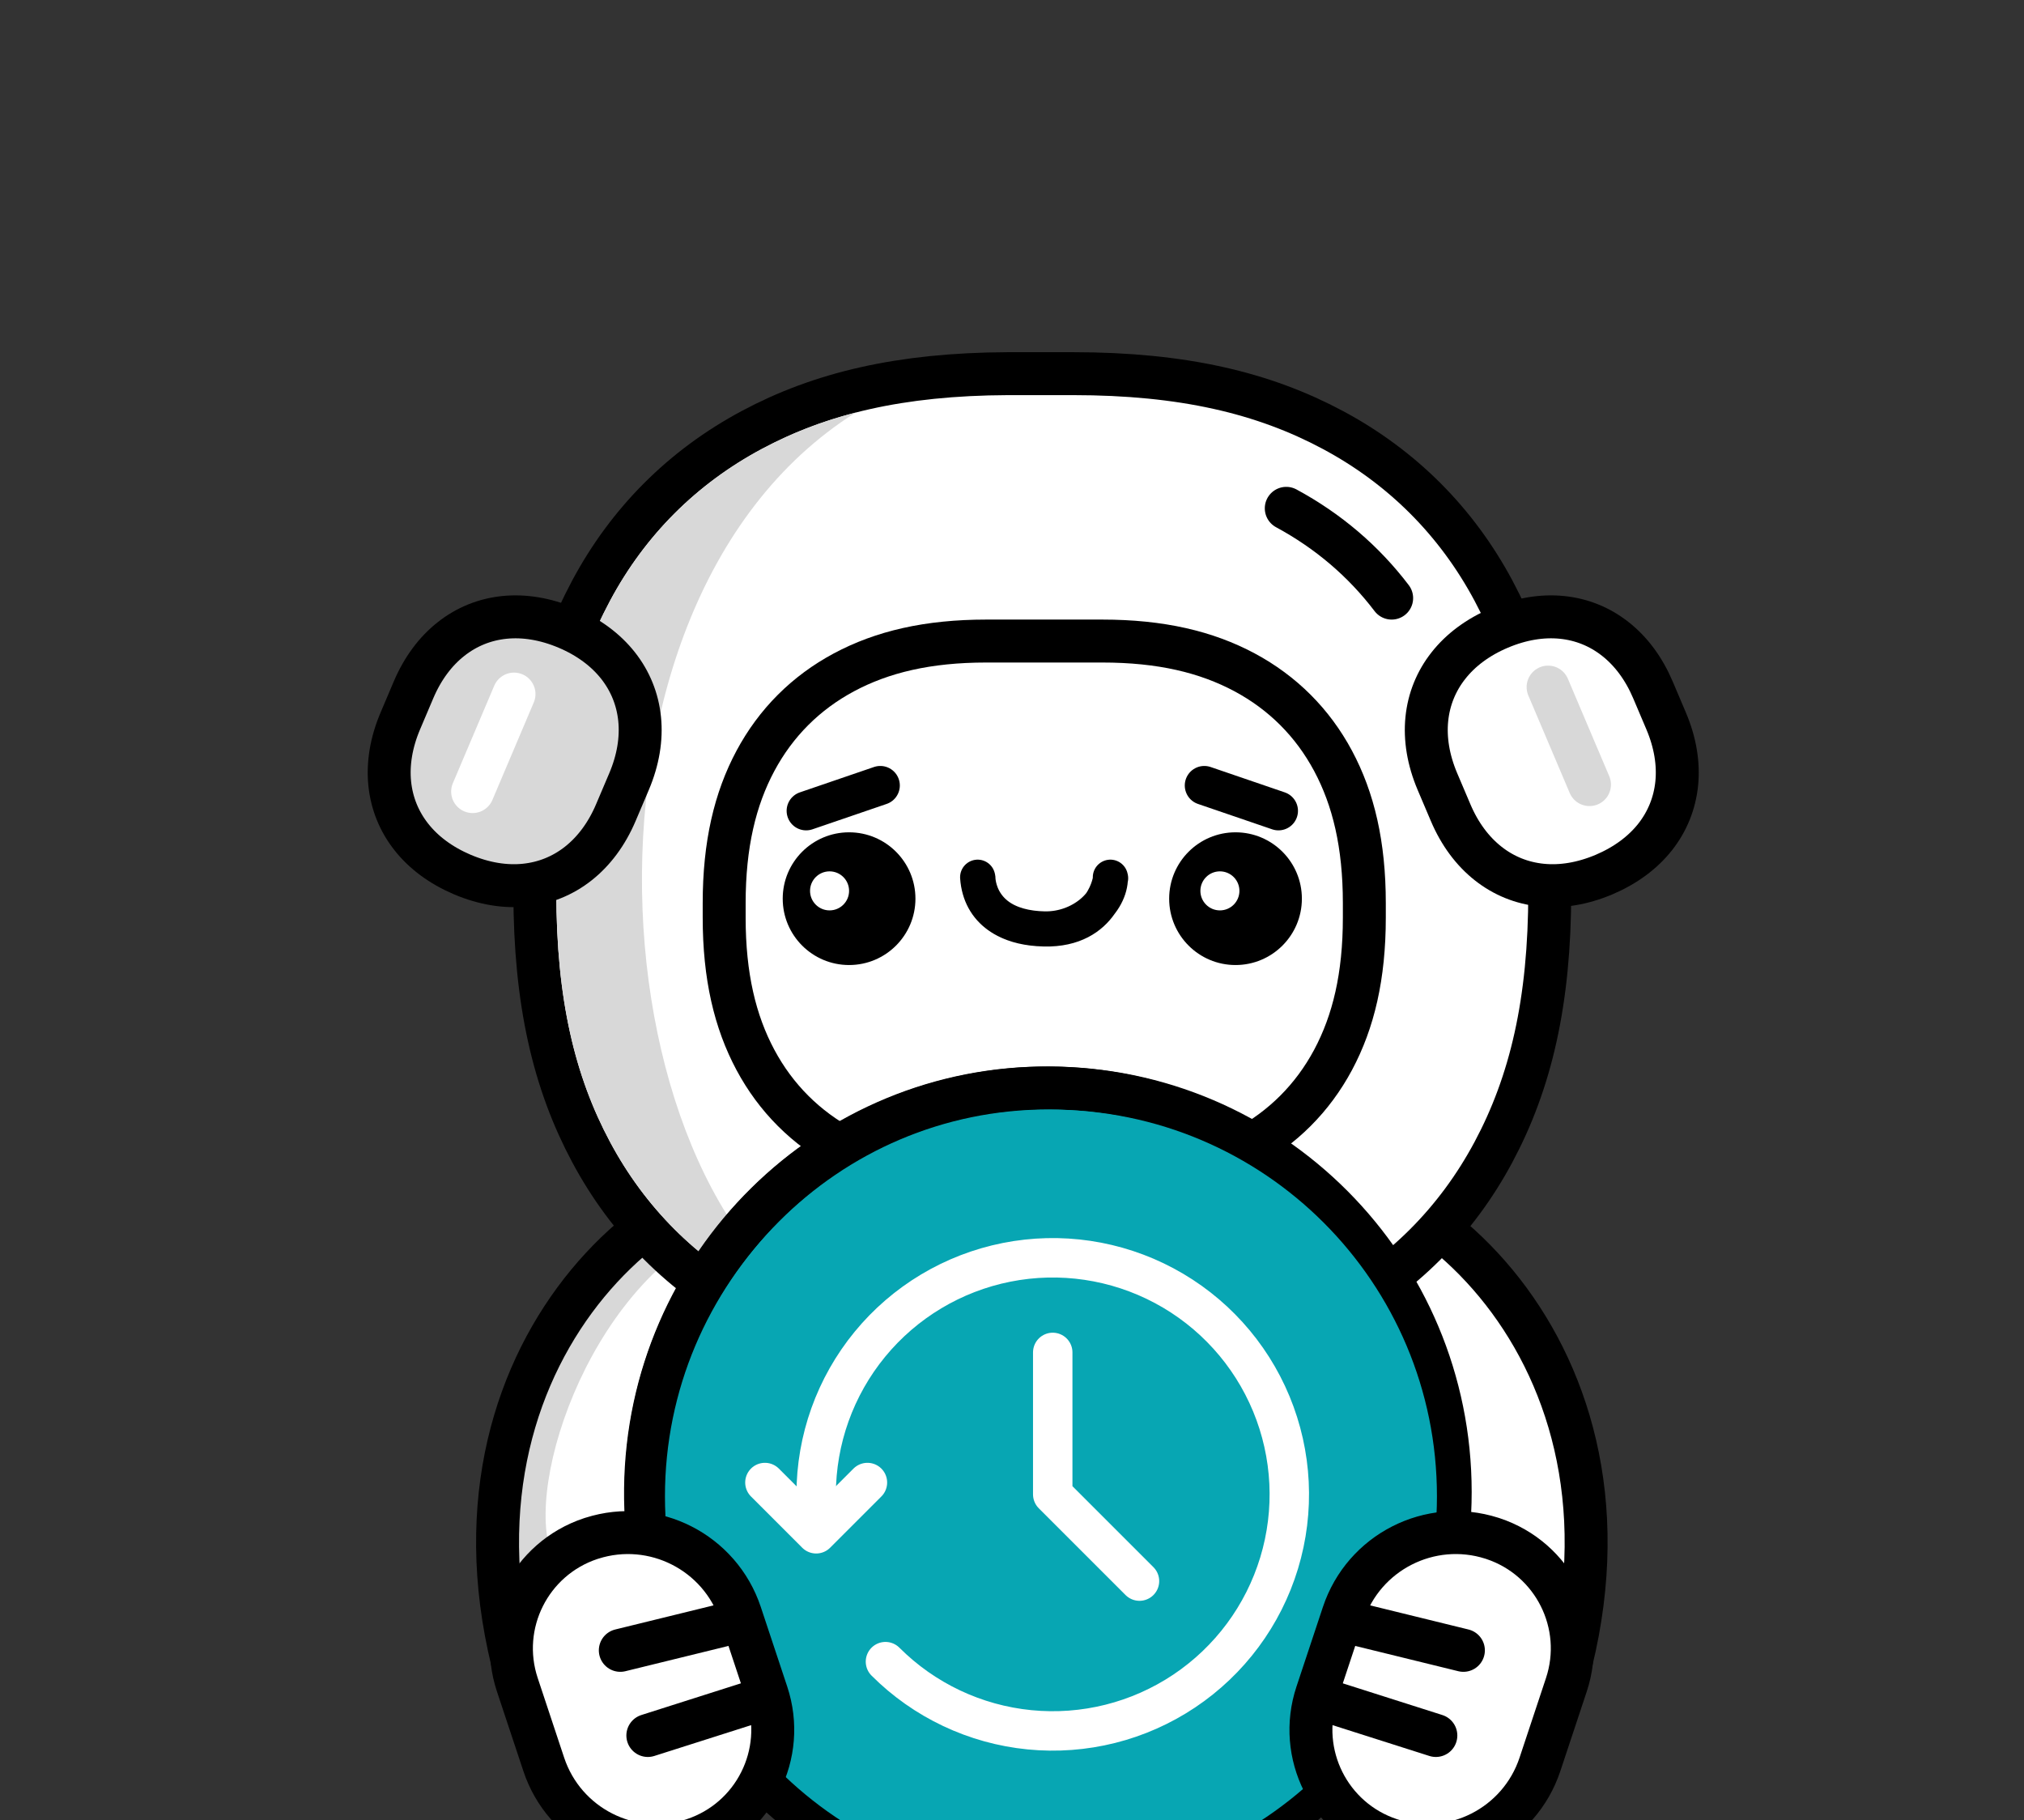 <svg width="308" height="277" viewBox="-12 0 308 277" fill="none" xmlns="http://www.w3.org/2000/svg">
<rect x="-12" y="0" width="308" height="277" fill="#333333" stroke="none"/>
<g clip-path="url(#clip0)">
<path d="M108.207 177.74C105.113 186.009 105.552 195.531 113.506 211.64C95.068 224.292 102.208 234.687 110.185 247.173C74.29 267.078 70.732 267.137 70.732 267.137C48.786 214.926 83.081 179.213 108.207 177.74Z" fill="white"/>
<path d="M98.147 180.65C99.023 184.318 97.067 182.972 97.859 186.514C77.001 195.918 67.036 228.297 72.504 237.68C62.448 246.407 70.356 262.894 70.356 262.894C50.272 225.915 75.165 182.595 98.147 180.65Z" fill="#D8D8D8"/>
<path d="M108.207 177.74C105.113 186.009 105.552 195.531 113.506 211.64C95.068 224.292 102.208 234.687 110.185 247.173C74.29 267.078 70.732 267.137 70.732 267.137C48.786 214.926 83.081 179.213 108.207 177.74Z" stroke="black" stroke-width="6.534" stroke-linejoin="round"/>
<path d="M184.877 177.74C187.971 186.009 187.532 195.531 179.578 211.64C198.016 224.292 190.876 234.687 182.899 247.173C218.794 267.078 222.352 267.137 222.352 267.137C244.297 214.926 210.003 179.213 184.877 177.74Z" fill="white"/>
<path d="M184.877 177.74C187.971 186.009 187.532 195.531 179.578 211.64C198.016 224.292 190.876 234.687 182.899 247.173C218.794 267.078 222.352 267.137 222.352 267.137C244.297 214.926 210.003 179.213 184.877 177.74Z" stroke="black" stroke-width="6.534" stroke-linejoin="round"/>
<path d="M141.384 60.128H151.268C167.579 60.128 179.293 62.967 189.266 68.301C199.234 73.63 207.063 81.459 212.391 91.426C217.725 101.399 220.564 113.113 220.564 129.424V135.768C220.564 152.079 217.725 163.793 212.391 173.766C207.063 183.733 199.234 191.562 189.266 196.89C179.293 202.225 167.579 205.064 151.268 205.064H141.954C125.643 205.064 113.929 202.225 103.956 196.89C93.989 191.562 86.16 183.733 80.832 173.766C75.498 163.793 72.658 152.079 72.658 135.768V129.424C72.658 113.113 75.498 101.399 80.832 91.426C86.16 81.459 93.989 73.63 103.956 68.301C113.811 63.033 125.37 60.193 141.384 60.128Z" stroke="black" stroke-width="13.068"/>
<path d="M141.384 60.128H151.268C167.579 60.128 179.293 62.967 189.266 68.301C199.234 73.63 207.063 81.459 212.391 91.426C217.725 101.399 220.564 113.113 220.564 129.424V135.768C220.564 152.079 217.725 163.793 212.391 173.766C207.063 183.733 199.234 191.562 189.266 196.89C179.293 202.225 167.579 205.064 151.268 205.064H141.954C125.643 205.064 113.929 202.225 103.956 196.89C93.989 191.562 86.16 183.733 80.832 173.766C75.498 163.793 72.658 152.079 72.658 135.768V129.424C72.658 113.113 75.498 101.399 80.832 91.426C86.16 81.459 93.989 73.63 103.956 68.301C113.811 63.033 125.37 60.193 141.384 60.128Z" fill="white"/>
<path d="M118.498 202.484C113.142 201.13 108.378 199.256 103.956 196.891C93.989 191.563 86.16 183.734 80.832 173.766C75.498 163.793 72.658 152.079 72.658 135.768V129.424C72.658 113.113 75.498 101.399 80.832 91.426C86.16 81.459 93.989 73.63 103.956 68.302C108.295 65.982 112.963 64.133 118.197 62.785C70.467 92.859 79.377 187.899 118.498 202.484Z" fill="#D8D8D8"/>
<path d="M183.736 77.353C190.104 80.793 195.492 85.384 199.774 91.016L183.736 77.353Z" fill="white"/>
<path d="M183.736 77.353C190.104 80.793 195.492 85.384 199.774 91.016" stroke="black" stroke-width="6.534" stroke-linecap="round"/>
<path d="M74.287 95.559C77.578 96.955 80.191 98.922 82.056 101.286C83.916 103.65 85.032 106.412 85.335 109.412C85.638 112.405 85.121 115.637 83.726 118.928L81.724 123.638C80.328 126.935 78.362 129.542 75.998 131.407C73.634 133.273 70.871 134.389 67.872 134.692C64.878 134.995 61.653 134.478 58.356 133.083C55.065 131.681 52.452 129.72 50.592 127.356C48.727 124.992 47.61 122.224 47.307 119.23C47.005 116.237 47.521 113.005 48.917 109.715L50.919 104.998C52.315 101.707 54.281 99.094 56.645 97.235C59.009 95.37 61.771 94.253 64.771 93.95C67.765 93.647 70.99 94.164 74.287 95.559Z" fill="#D8D8D8"/>
<path d="M74.287 95.559C77.578 96.955 80.191 98.922 82.056 101.286C83.916 103.65 85.032 106.412 85.335 109.412C85.638 112.405 85.121 115.637 83.726 118.928L81.724 123.638C80.328 126.935 78.362 129.542 75.998 131.407C73.634 133.273 70.871 134.389 67.872 134.692C64.878 134.995 61.653 134.478 58.356 133.083C55.065 131.681 52.452 129.72 50.592 127.356C48.727 124.992 47.61 122.224 47.307 119.23C47.005 116.237 47.521 113.005 48.917 109.715L50.919 104.998C52.315 101.707 54.281 99.094 56.645 97.235C59.009 95.37 61.771 94.253 64.771 93.95C67.765 93.647 70.99 94.164 74.287 95.559Z" stroke="black" stroke-width="6.534"/>
<path d="M66.22 105.618L59.921 120.458" stroke="white" stroke-width="6.534" stroke-linecap="round" stroke-linejoin="round"/>
<path d="M216.174 95.559C212.884 96.955 210.27 98.922 208.411 101.286C206.546 103.65 205.429 106.412 205.126 109.412C204.823 112.405 205.34 115.637 206.736 118.928L208.738 123.638C210.133 126.935 212.1 129.542 214.464 131.407C216.828 133.273 219.59 134.389 222.59 134.692C225.583 134.995 228.809 134.478 232.106 133.083C235.396 131.681 238.01 129.72 239.875 127.356C241.734 124.992 242.851 122.224 243.154 119.23C243.457 116.237 242.94 113.005 241.544 109.715L239.542 104.998C238.147 101.707 236.18 99.094 233.816 97.235C231.452 95.37 228.69 94.253 225.69 93.95C222.697 93.647 219.471 94.164 216.174 95.559Z" fill="white"/>
<path d="M216.174 95.559C212.884 96.955 210.27 98.922 208.411 101.286C206.546 103.65 205.429 106.412 205.126 109.412C204.823 112.405 205.34 115.637 206.736 118.928L208.738 123.638C210.133 126.935 212.1 129.542 214.464 131.407C216.828 133.273 219.59 134.389 222.59 134.692C225.583 134.995 228.809 134.478 232.106 133.083C235.396 131.681 238.01 129.72 239.875 127.356C241.734 124.992 242.851 122.224 243.154 119.23C243.457 116.237 242.94 113.005 241.544 109.715L239.542 104.998C238.147 101.707 236.18 99.094 233.816 97.235C231.452 95.37 228.69 94.253 225.69 93.95C222.697 93.647 219.471 94.164 216.174 95.559Z" stroke="black" stroke-width="6.534"/>
<path d="M223.579 104.556L229.878 119.395" stroke="#D8D8D8" stroke-width="6.534" stroke-linecap="round" stroke-linejoin="round"/>
<path d="M138.093 97.55H155.723C164.657 97.55 171.577 99.201 177.386 102.308C183.19 105.414 187.752 109.976 190.858 115.78C193.965 121.589 195.616 128.509 195.616 137.443V139.629C195.616 148.563 193.965 155.483 190.858 161.292C187.752 167.095 183.19 171.657 177.386 174.764C171.577 177.87 164.657 179.522 155.723 179.522H138.093C129.159 179.522 122.239 177.87 116.43 174.764C110.627 171.657 106.065 167.095 102.958 161.292C99.852 155.483 98.2 148.563 98.2 139.629V137.443C98.2 128.509 99.852 121.589 102.958 115.78C106.065 109.976 110.627 105.414 116.43 102.308C122.239 99.201 129.159 97.55 138.093 97.55Z" fill="white"/>
<path d="M138.093 97.55H155.723C164.657 97.55 171.577 99.201 177.386 102.308C183.19 105.414 187.752 109.976 190.858 115.78C193.965 121.589 195.616 128.509 195.616 137.443V139.629C195.616 148.563 193.965 155.483 190.858 161.292C187.752 167.095 183.19 171.657 177.386 174.764C171.577 177.87 164.657 179.522 155.723 179.522H138.093C129.159 179.522 122.239 177.87 116.43 174.764C110.627 171.657 106.065 167.095 102.958 161.292C99.852 155.483 98.2 148.563 98.2 139.629V137.443C98.2 128.509 99.852 121.589 102.958 115.78C106.065 109.976 110.627 105.414 116.43 102.308C122.239 99.201 129.159 97.55 138.093 97.55Z" stroke="black" stroke-width="6.534"/>
<path d="M117.208 146.851C122.786 146.851 127.306 142.331 127.306 136.753C127.306 131.176 122.786 126.655 117.208 126.655C111.631 126.655 107.11 131.176 107.11 136.753C107.11 142.331 111.631 146.851 117.208 146.851Z" fill="black"/>
<path d="M114.238 138.536C115.878 138.536 117.208 137.205 117.208 135.566C117.208 133.926 115.878 132.596 114.238 132.596C112.599 132.596 111.268 133.926 111.268 135.566C111.268 137.205 112.599 138.536 114.238 138.536Z" fill="white"/>
<path d="M110.674 123.388L121.96 119.527" stroke="black" stroke-width="5.94" stroke-linecap="round"/>
<path d="M176.014 146.851C170.437 146.851 165.916 142.331 165.916 136.753C165.916 131.176 170.437 126.655 176.014 126.655C181.592 126.655 186.112 131.176 186.112 136.753C186.112 142.331 181.592 146.851 176.014 146.851Z" fill="black"/>
<path d="M173.638 138.536C171.999 138.536 170.668 137.205 170.668 135.566C170.668 133.926 171.999 132.596 173.638 132.596C175.278 132.596 176.608 133.926 176.608 135.566C176.608 137.205 175.278 138.536 173.638 138.536Z" fill="white"/>
<path d="M182.548 123.388L171.262 119.527" stroke="black" stroke-width="5.94" stroke-linecap="round"/>
<path d="M136.81 133.636C136.81 133.636 136.766 141.126 146.908 141.358C156.078 141.567 157.006 133.636 157.006 133.636L156.97 133.487C157.042 137.26 152.587 141.456 146.946 141.358C141.369 141.261 137.143 138.745 136.774 133.487L136.81 133.636Z" stroke="black" stroke-width="5.346" stroke-linecap="round" stroke-linejoin="round"/>
<path d="M136.81 133.636C136.81 133.636 136.766 141.126 146.908 141.358C156.078 141.567 157.006 133.636 157.006 133.636L156.97 133.487C157.042 137.26 152.587 141.456 146.946 141.358C141.369 141.261 137.143 138.745 136.774 133.487L136.81 133.636Z" fill="black"/>
<path d="M146.544 288.838C180.245 289.224 207.876 261.94 208.267 227.899C208.657 193.858 181.659 165.947 147.958 165.561C114.257 165.175 86.625 192.459 86.235 226.5C85.845 260.541 112.843 288.452 146.544 288.838Z" fill="#07A6B3"/>
<path d="M146.544 288.838C180.245 289.224 207.876 261.94 208.267 227.899C208.657 193.858 181.659 165.947 147.958 165.561C114.257 165.175 86.625 192.459 86.235 226.5C85.845 260.541 112.843 288.452 146.544 288.838Z" stroke="black" stroke-width="6.534"/>
<path d="M147.502 288.521C181.295 288.521 208.684 260.996 208.684 227.042C208.684 193.089 181.295 165.563 147.502 165.563C113.709 165.563 86.32 193.089 86.32 227.042C86.32 260.996 113.709 288.521 147.502 288.521Z" fill="#07A6B3"/>
<path d="M147.502 288.521C181.295 288.521 208.684 260.996 208.684 227.042C208.684 193.089 181.295 165.563 147.502 165.563C113.709 165.563 86.32 193.089 86.32 227.042C86.32 260.996 113.709 288.521 147.502 288.521Z" stroke="black" stroke-width="6.534"/>
<path d="M147.927 168.856C115.485 168.856 89.189 195.198 89.189 227.685C89.189 260.173 115.491 286.514 147.927 286.514C180.369 286.514 206.665 260.173 206.665 227.685C206.665 195.198 180.374 168.856 147.927 168.856Z" fill="#07A6B3"/>
<path d="M104.4 225.6L112.2 233.4L120 225.6" stroke="white" stroke-width="6" stroke-linecap="round" stroke-linejoin="round"/>
<path d="M148.199 205.799L148.199 227.4L161.4 240.6" stroke="white" stroke-width="6" stroke-linecap="round" stroke-linejoin="round"/>
<path d="M112.2 227.4C112.2 219.072 115.088 211.001 120.372 204.562C125.655 198.124 133.008 193.717 141.177 192.092C149.345 190.467 157.825 191.725 165.17 195.651C172.516 199.577 178.272 205.929 181.46 213.624C184.647 221.319 185.068 229.881 182.65 237.851C180.232 245.821 175.126 252.706 168.2 257.333C161.275 261.961 152.96 264.043 144.671 263.227C136.383 262.411 128.633 258.746 122.744 252.856" stroke="white" stroke-width="6" stroke-linecap="round"/>
<path d="M70.748 268.493L66.726 256.381C63.661 247.157 68.657 237.201 77.876 234.136L78.084 234.071C87.493 231.077 97.561 236.203 100.674 245.571L104.695 257.682C107.754 266.907 102.764 276.862 93.54 279.927L93.338 279.993C83.929 282.987 73.86 277.86 70.748 268.493Z" fill="white"/>
<path d="M70.748 268.493L66.726 256.381C63.661 247.157 68.657 237.201 77.876 234.136L78.084 234.071C87.493 231.077 97.561 236.203 100.674 245.571L104.695 257.682C107.754 266.907 102.764 276.862 93.54 279.927L93.338 279.993C83.929 282.987 73.86 277.86 70.748 268.493Z" stroke="black" stroke-width="6.534"/>
<path d="M98.012 247.307L82.394 251.138L98.012 247.307Z" fill="white"/>
<path d="M98.012 247.307L82.394 251.138" stroke="black" stroke-width="6.534" stroke-linecap="round"/>
<path d="M101.861 259.23L86.584 264.094L101.861 259.23Z" fill="white"/>
<path d="M101.861 259.23L86.584 264.094" stroke="black" stroke-width="6.534" stroke-linecap="round"/>
<path d="M222.339 268.492L226.36 256.38C229.419 247.156 224.429 237.2 215.205 234.135L215.003 234.07C205.594 231.076 195.525 236.202 192.413 245.57L188.391 257.681C185.326 266.906 190.322 276.861 199.541 279.927L199.749 279.992C209.158 282.986 219.226 277.859 222.339 268.492Z" fill="white"/>
<path d="M222.339 268.492L226.36 256.38C229.419 247.156 224.429 237.2 215.205 234.135L215.003 234.07C205.594 231.076 195.525 236.202 192.413 245.57L188.391 257.681C185.326 266.906 190.322 276.861 199.541 279.927L199.749 279.992C209.158 282.986 219.226 277.859 222.339 268.492Z" stroke="black" stroke-width="6.534"/>
<path d="M195.072 247.306L210.691 251.138L195.072 247.306Z" fill="white"/>
<path d="M195.072 247.306L210.691 251.138" stroke="black" stroke-width="6.534" stroke-linecap="round"/>
<path d="M191.223 259.23L206.5 264.094L191.223 259.23Z" fill="white"/>
<path d="M191.223 259.23L206.5 264.094" stroke="black" stroke-width="6.534" stroke-linecap="round"/>
</g>
<defs>
<clipPath id="clip0">
<rect width="307.2" height="307.2" fill="white"/>
</clipPath>
</defs>
</svg>
